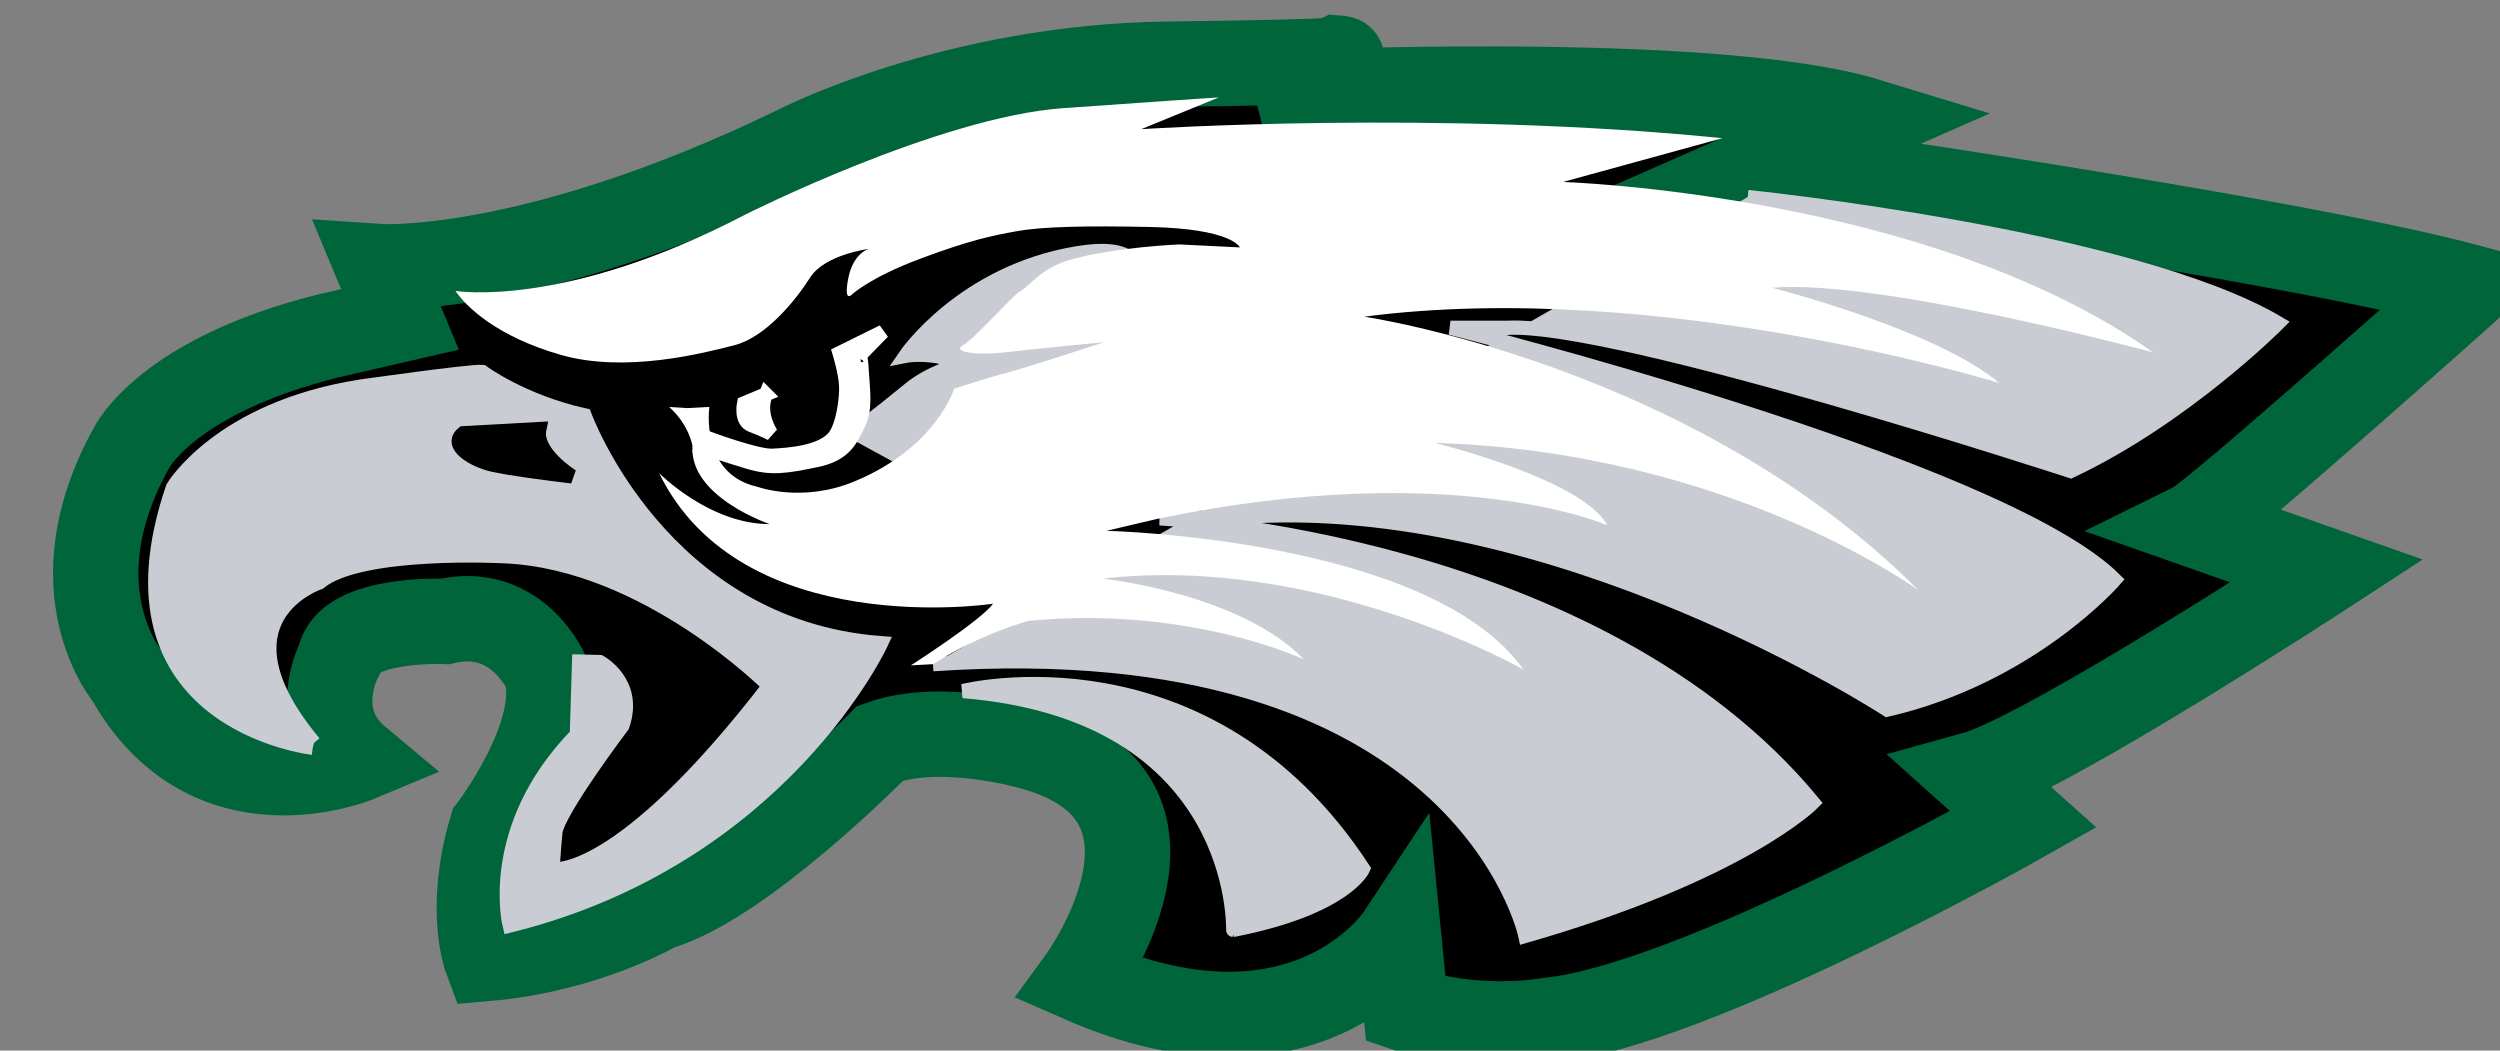 <?xml version="1.0" encoding="UTF-8" standalone="no"?>
<!-- Created with Inkscape (http://www.inkscape.org/) -->

<svg
   xmlns:dc="http://purl.org/dc/elements/1.1/"
   xmlns:cc="http://creativecommons.org/ns#"
   xmlns:rdf="http://www.w3.org/1999/02/22-rdf-syntax-ns#"
   xmlns:svg="http://www.w3.org/2000/svg"
   xmlns="http://www.w3.org/2000/svg"
   xmlns:sodipodi="http://sodipodi.sourceforge.net/DTD/sodipodi-0.dtd"
   xmlns:inkscape="http://www.inkscape.org/namespaces/inkscape"
   width="23.269mm"
   height="9.778mm"
   viewBox="0 0 23.269 9.778"
   version="1.1"
   id="svg27022"
   inkscape:version="0.92.3 (2405546, 2018-03-11)"
   sodipodi:docname="eagles.svg">
  <rect x="0" y="0" width="23.269" height="9.778" fill="#808080" stroke="none"/>
  <defs
     id="defs27016" />
  <sodipodi:namedview
     id="base"
     pagecolor="#ffffff"
     bordercolor="#666666"
     borderopacity="1.0"
     inkscape:pageopacity="0.0"
     inkscape:pageshadow="2"
     inkscape:zoom="0.35"
     inkscape:cx="-1454.5979"
     inkscape:cy="169.90682"
     inkscape:document-units="mm"
     inkscape:current-layer="layer1"
     showgrid="false"
     fit-margin-top="0"
     fit-margin-left="0"
     fit-margin-right="0"
     fit-margin-bottom="0"
     inkscape:window-width="1920"
     inkscape:window-height="1043"
     inkscape:window-x="0"
     inkscape:window-y="0"
     inkscape:window-maximized="1" />
  <g
     inkscape:label="Layer 1"
     inkscape:groupmode="layer"
     id="layer1"
     transform="translate(-330.056,-184.01)">
    <g
       transform="matrix(0.265,0,0,0.265,15.121,97.424)"
       id="g4415">
      <path
         style="stroke:#00653a;stroke-width:3"
         inkscape:connector-curvature="0"
         id="path4397"
         d="m 1202.483,337.958 -0.772,-1.852 c 0,0 5.368,0.37 14.7,-4.159 0,0 5.525,-2.868 13.096,-2.953 7.571,-0.086 5.893,-0.215 5.893,-0.215 l -2.604,1.258 c 0,0 15.668,-0.757 21.222,0.94 l -3.481,1.53 c 0,0 18.082,2.563 24.642,4.317 0,0 -8.918,7.96 -9.678,8.336 l 4.657,1.636 c 0,0 -9.893,6.454 -12.416,7.15 l 1.758,1.574 c 0,0 -11.557,6.547 -16.655,7.053 0,0 -2.536,0.475 -5.035,-0.391 l -0.252,-2.55 c 0,0 -3.291,4.975 -11.172,1.513 0,0 4.66,-6.389 -1.678,-8.154 0,0 -3.17,-0.938 -5.355,-0.148 0,0 -4.851,4.948 -7.812,5.78 0,0 -2.483,1.475 -6.031,1.783 0,0 -0.652,-1.746 0.193,-4.579 0,0 2.492,-3.257 1.927,-5.455 0,0 -1.026,-2.395 -3.556,-1.808 0,0 -3.46,-0.143 -3.713,1.32 0,0 -1.113,2.066 0.639,3.529 0,0 -5.227,2.183 -8.07,-2.894 0,0 -2.623,-3.088 0.113,-8.03 0,0 1.195,-2.517 6.911,-3.948 z" />
      <path
         style="fill:#c9cdd3;stroke:#c9cdd3;stroke-width:0.5"
         inkscape:connector-curvature="0"
         id="path4399"
         d="m 1249.821,333.661 c 0,0 13.446,1.373 18.629,4.429 0,0 -3.271,3.3 -7.288,5.194 0,0 -16,-5.24 -19.777,-5.031 l -2.006,-10e-4 c 0,0 19.321,4.835 23.332,8.848 0,0 -2.932,3.393 -7.991,4.565 0,0 -11.676,-7.6 -22.771,-6.761 l -2.784,0.042 c 0,0 15.306,0.713 22.949,9.981 0,0 -2.425,2.475 -10.102,4.683 0,0 -2.27,-10.793 -20.81,-9.542" />
      <path
         style="fill:#c9cdd3;stroke:#c9cdd3;stroke-width:0.5"
         inkscape:connector-curvature="0"
         id="path4401"
         d="m 1222.259,351.011 c 0,0 8.571,-2.147 14.051,6.242 0,0 -0.594,1.369 -4.562,2.147 -10e-4,0 0.25,-7.591 -9.489,-8.389 z" />
      <path
         style="fill:#c9cdd3;stroke:#c9cdd3;stroke-width:0.5"
         inkscape:connector-curvature="0"
         id="path4403"
         d="m 1220.06,342.813 -1.609,-0.876 c 0,0 0.855,-0.643 1.921,-1.518 0.743,-0.612 1.663,-0.835 1.663,-0.835 0,0 -0.32,-0.276 -0.687,-0.334 -0.665,-0.103 -1.116,-0.013 -1.116,-0.013 0,0 1.991,-2.932 6.04,-3.603 4.049,-0.67 1.21,3.053 0.01,4.16 -1.201,1.105 -5.757,3.364 -5.757,3.364 z" />
      <path
         style="fill:#ffffff;stroke:#ffffff;stroke-width:0.5"
         inkscape:connector-curvature="0"
         id="path4405"
         d="m 1215.33,340.588 -0.762,0.32 c 0,0 -0.133,0.621 0.267,0.766 0.396,0.145 0.684,0.296 0.684,0.296 0,0 -0.485,-0.698 -0.189,-1.382 z" />
      <path
         style="fill:#ffffff"
         inkscape:connector-curvature="0"
         id="path4407"
         d="m 1204.432,336.958 c 0,0 3.824,0.641 10.177,-2.68 0,0 6.794,-3.425 11.158,-3.739 2.442,-0.177 5.476,-0.379 5.476,-0.379 l -2.724,1.116 c 0,0 10.436,-0.689 20.409,0.317 l -5.599,1.538 c 0,0 12.836,0.401 20.722,5.982 0,0 -9.613,-2.589 -13.385,-2.268 0,0 5.765,1.464 7.986,3.346 0,0 -11.904,-3.686 -22.302,-2.329 0,0 11.568,1.698 19.474,9.616 0,0 -6.623,-4.869 -17.002,-5.184 0,0 5.197,1.27 6.065,2.895 0,0 -5.368,-2.377 -15.724,-0.244 l -1.869,0.438 c 0,0 11.379,0.261 14.645,4.87 0,0 -7.134,-4.062 -14.775,-3.192 0,0 4.821,0.513 7.068,2.839 0,0 -4.005,-1.894 -9.658,-1.357 0,0 -1.649,0.424 -3.372,1.524 l -0.776,0.042 c 0,0 2.475,-1.586 2.887,-2.165 0,0 -8.838,1.344 -11.729,-4.588 0,0 1.77,1.796 3.885,1.791 0,0 -2.836,-0.956 -2.713,-2.748 0,0 -0.114,-0.735 -0.818,-1.365 l 0.635,0.039 0.776,-0.043 c 0,0 -0.342,2.358 1.688,2.806 0,0 1.564,0.58 3.415,-0.191 2.879,-1.198 3.496,-3.258 3.496,-3.258 0,0 1.26,-0.403 1.809,-0.546 0.869,-0.224 3.45,-1.083 3.45,-1.083 0,0 -2.601,0.25 -3.546,0.363 -0.827,0.102 -1.838,-0.008 -1.404,-0.256 0.431,-0.247 1.719,-1.728 2.01,-1.894 0.324,-0.185 0.76,-0.822 1.724,-1.099 1.606,-0.46 3.868,-0.548 3.868,-0.548 l 2.123,0.105 c 0,0 -0.259,-0.655 -3.158,-0.718 -2.226,-0.047 -3.791,-0.013 -4.674,0.147 -0.883,0.161 -1.652,0.315 -3.399,0.97 -1.746,0.652 -2.383,1.245 -2.383,1.245 0,0 -0.314,0.352 -0.142,-0.549 0.172,-0.9 0.722,-1.043 0.722,-1.043 0,0 -1.549,0.198 -2.059,1.006 -0.514,0.809 -1.558,2.091 -2.655,2.376 -1.1,0.282 -3.846,0.993 -6.11,0.338 -2.268,-0.651 -3.328,-1.706 -3.692,-2.243 z" />
      <path
         style="fill:#c9cdd3;stroke:#c9cdd3;stroke-width:0.5"
         inkscape:connector-curvature="0"
         id="path4409"
         d="m 1199.416,353.003 c 0,0 -7.736,-0.854 -4.908,-9.144 0,0 1.63,-2.765 6.602,-3.542 0,0 3.869,-0.55 4.261,-0.515 0,0 1.393,1.036 3.594,1.528 0,0 2.697,7.426 10.417,8.001 0,0 -3.482,7.547 -13.046,9.917 0,0 -0.856,-3.408 2.359,-6.705 l 0.08,-2.567 0.725,0.017 c 0,0 1.323,0.704 0.794,2.238 0,0 -2.284,3.024 -2.354,3.752 -0.071,0.729 -0.097,1.287 -0.097,1.287 0,0 2.307,0.429 7.61,-6.439 0,0 -4.308,-4.329 -9.278,-4.554 0,0 -5.084,-0.277 -6.523,0.918 0,0 -3.827,1.271 -0.188,5.637" />
      <path
         style="stroke:#000000;stroke-width:0.5"
         inkscape:connector-curvature="0"
         id="path4411"
         d="m 1204.708,341.956 2.668,-0.147 c -0.176,0.845 1.15,1.663 1.15,1.663 -0.953,-0.114 -2.134,-0.272 -2.753,-0.404 -0.715,-0.155 -1.598,-0.691 -1.065,-1.112 z" />
      <path
         style="fill:#ffffff;stroke:#ffffff;stroke-width:0.5"
         inkscape:connector-curvature="0"
         id="path4413"
         d="m 1219.442,338.392 -0.844,0.863 c 0,0 0.065,-0.15 0.102,0.515 0.038,0.667 0.15,1.33 -0.118,1.863 -0.268,0.536 -0.461,1.064 -1.489,1.27 -1.027,0.207 -1.543,0.311 -2.375,0.059 -0.83,-0.251 -1.588,-0.506 -1.588,-0.506 l 0.207,-0.309 c 0,0 1.701,0.63 2.225,0.6 0.518,-0.026 1.749,-0.096 2.19,-0.678 0.3,-0.396 0.427,-1.359 0.401,-1.804 -0.024,-0.445 -0.229,-1.122 -0.229,-1.122 z" />
    </g>
  </g>
</svg>
